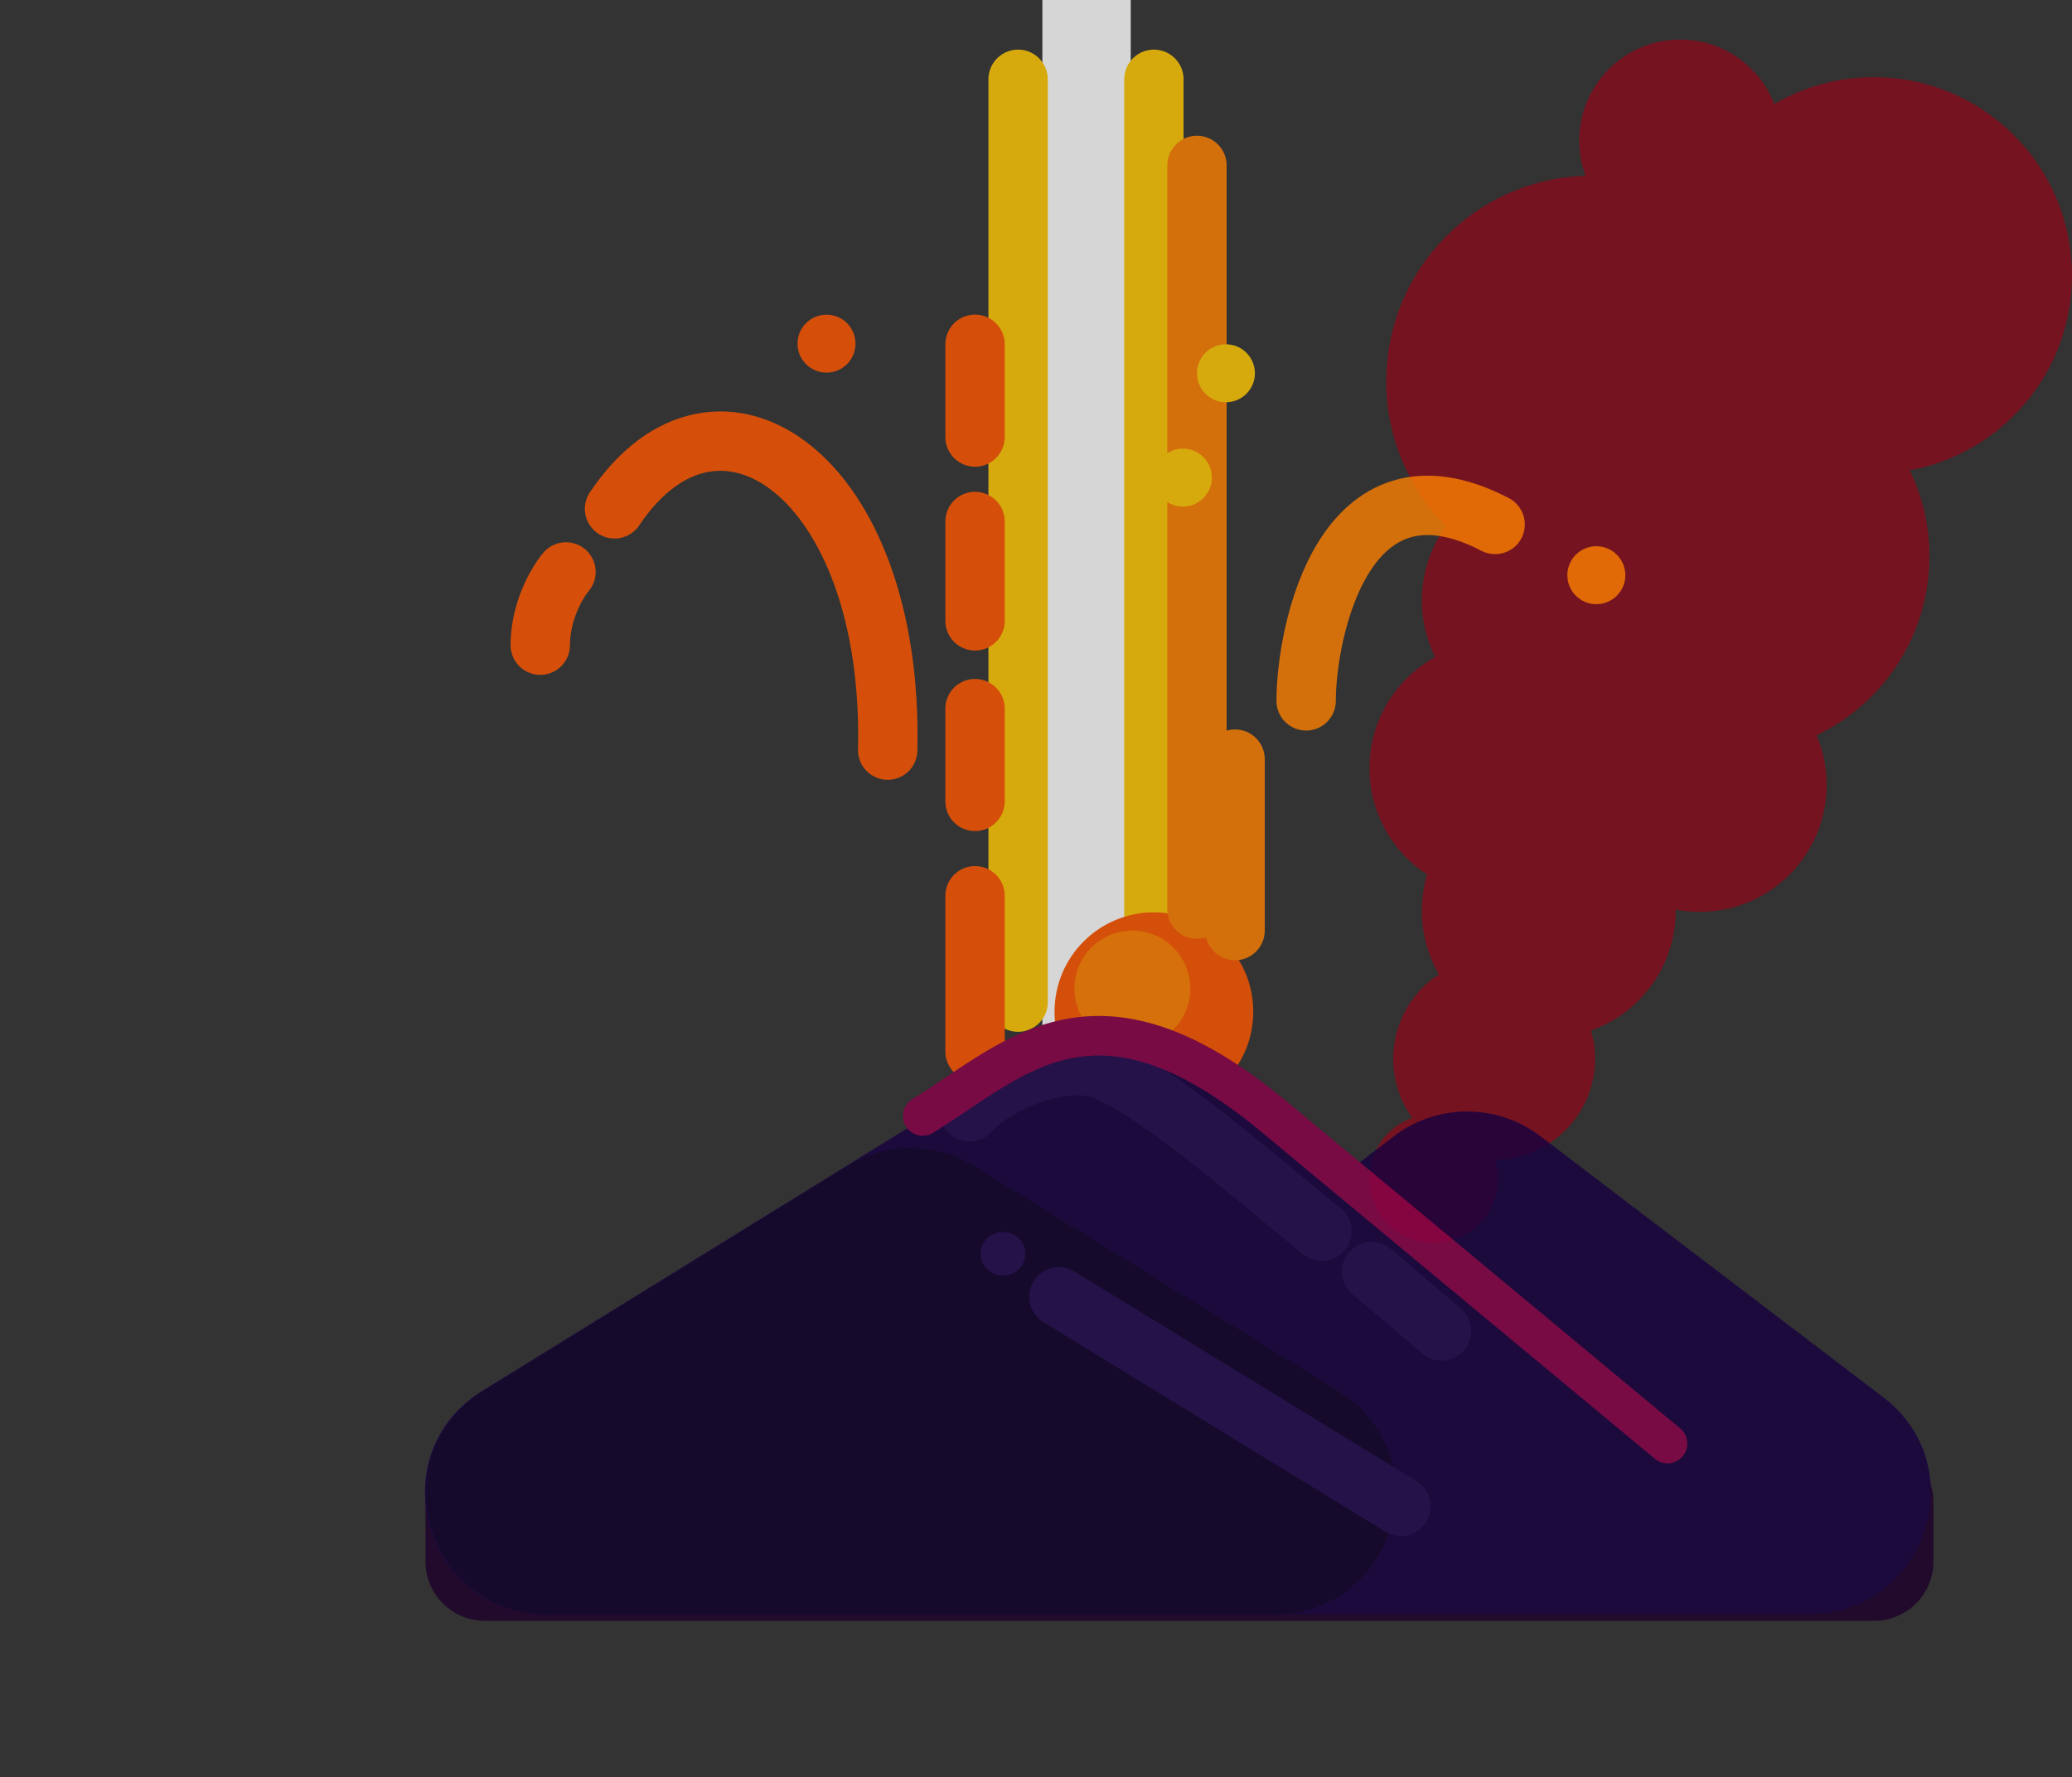 <svg width="1047" height="898" viewBox="0 0 1047 898" fill="none" xmlns="http://www.w3.org/2000/svg">
<rect x="0" y="0" width="1047" height="898" fill="#333333" stroke="none"/>
<path fill-rule="evenodd" clip-rule="evenodd" d="M801.212 88.852C799.135 83.296 798 77.28 798 71C798 42.834 820.833 20 849 20C870.653 20 889.155 33.495 896.554 52.533C911.336 43.928 928.522 39 946.858 39C1002.16 39 1047 83.835 1047 139.142C1047 188.246 1011.66 229.095 965.024 237.64C971.378 250.796 974.94 265.553 974.94 281.142C974.94 321.011 951.641 355.439 917.916 371.551C921.199 379.26 923.015 387.742 923.015 396.649C923.015 432.057 894.311 460.761 858.903 460.761C854.735 460.761 850.66 460.363 846.713 459.604C846.715 459.813 846.716 460.022 846.716 460.231C846.716 488.149 828.872 511.899 803.967 520.698C805.291 525.236 806 530.035 806 535C806 562.97 783.484 585.681 755.589 585.997C756.506 589.003 757 592.194 757 595.5C757 613.449 742.449 628 724.5 628C706.551 628 692 613.449 692 595.5C692 581.356 701.035 569.323 713.648 564.856C707.578 556.463 704 546.149 704 535C704 517.138 713.182 501.421 727.084 492.312C721.62 482.876 718.493 471.919 718.493 460.231C718.493 453.868 719.42 447.721 721.146 441.918C703.599 430.479 692 410.68 692 388.172C692 363.97 705.41 342.9 725.205 331.988C720.909 323.38 718.493 313.67 718.493 303.396C718.493 289.367 722.998 276.391 730.641 265.836C711.997 247.063 700.478 221.205 700.478 192.657C700.478 136.344 745.298 90.5 801.212 88.852Z" fill="#A20114" fill-opacity="0.6"/>
<g opacity="0.8">
<rect x="526.711" width="44.649" height="568.991" fill="white"/>
<path d="M583.074 40.07V506.366" stroke="#FFC803" stroke-width="30" stroke-linecap="round"/>
<path d="M514.455 40.07V506.366" stroke="#FFC803" stroke-width="30" stroke-linecap="round"/>
<circle cx="583.073" cy="511.209" r="50.21" fill="#FD5600"/>
<circle cx="572.196" cy="499.493" r="29.289" fill="#FF7F00"/>
<path d="M492.695 452.63V531.293" stroke="#FE5600" stroke-width="30" stroke-linecap="round"/>
<path d="M604.832 83.586V459.373" stroke="#FD8001" stroke-width="30" stroke-linecap="round"/>
<path d="M624.082 383.597V470.212" stroke="#FD8001" stroke-width="30" stroke-linecap="round"/>
<path d="M492.695 358.068V404.938" stroke="#FE5600" stroke-width="30" stroke-linecap="round"/>
<path d="M492.695 173.964V220.834" stroke="#FE5600" stroke-width="30" stroke-linecap="round"/>
<path d="M492.695 263.505V313.716" stroke="#FE5600" stroke-width="30" stroke-linecap="round"/>
<circle cx="597.719" cy="241.329" r="14.645" fill="#FFC803"/>
<circle cx="619.477" cy="188.608" r="14.645" fill="#FFC803"/>
<circle cx="806.645" cy="290.645" r="14.645" fill="#FD8001"/>
<circle cx="417.645" cy="173.645" r="14.645" fill="#FE5600"/>
<path d="M660 354.14C659.999 320.14 678.5 225 755.5 265" stroke="#FD8001" stroke-width="30" stroke-linecap="round"/>
<path d="M310.536 257.115C362.5 179.5 451.781 239.756 448.562 379.029" stroke="#FE5600" stroke-width="30" stroke-linecap="round"/>
<path d="M286 289C281.111 294.785 273 309.301 273 326" stroke="#FE5600" stroke-width="30" stroke-linecap="round"/>
<path d="M215 759C215 742.431 228.431 729 245 729H947C963.569 729 977 742.431 977 759V789C977 805.569 963.569 819 947 819H245C228.431 819 215 805.569 215 789V759Z" fill="#1D002A"/>
<path fill-rule="evenodd" clip-rule="evenodd" d="M585.47 531.27C565.819 519.13 540.997 519.13 521.346 531.27L243.786 702.753C191.508 735.052 214.397 815.648 275.848 815.648H830.968C832.621 815.648 834.245 815.589 835.841 815.475H914.565C972.963 815.475 997.981 741.318 951.517 705.942L778.338 574.086C756.507 557.464 726.264 557.464 704.433 574.086L682.186 591.024L585.47 531.27Z" fill="#160040"/>
<path d="M693.07 642.517L728.338 672.522" stroke="#210A4E" stroke-width="30" stroke-linecap="round"/>
<path d="M489.928 561.814C500.978 548.939 536.416 531.573 559.406 541.359C589.383 554.12 646.635 605.499 668.031 622.169" stroke="#210A4E" stroke-width="30" stroke-linecap="round"/>
<path d="M466.295 563.884C513.201 534.914 553.407 489.389 643.34 563.884L842.604 729.427" stroke="#890148" stroke-width="20" stroke-linecap="round"/>
<path d="M428.186 589.209C447.836 577.069 472.657 577.069 492.307 589.209L676.094 702.752C728.374 735.051 705.485 815.648 644.033 815.648H276.46C215.008 815.648 192.12 735.051 244.399 702.752L428.186 589.209Z" fill="#0F002B"/>
<path d="M535.074 655.278L707.887 761.156" stroke="#210A4E" stroke-width="30" stroke-linecap="round"/>
<ellipse cx="506.86" cy="633.55" rx="11.286" ry="11.036" fill="#210A4E"/>
</g>
</svg>
